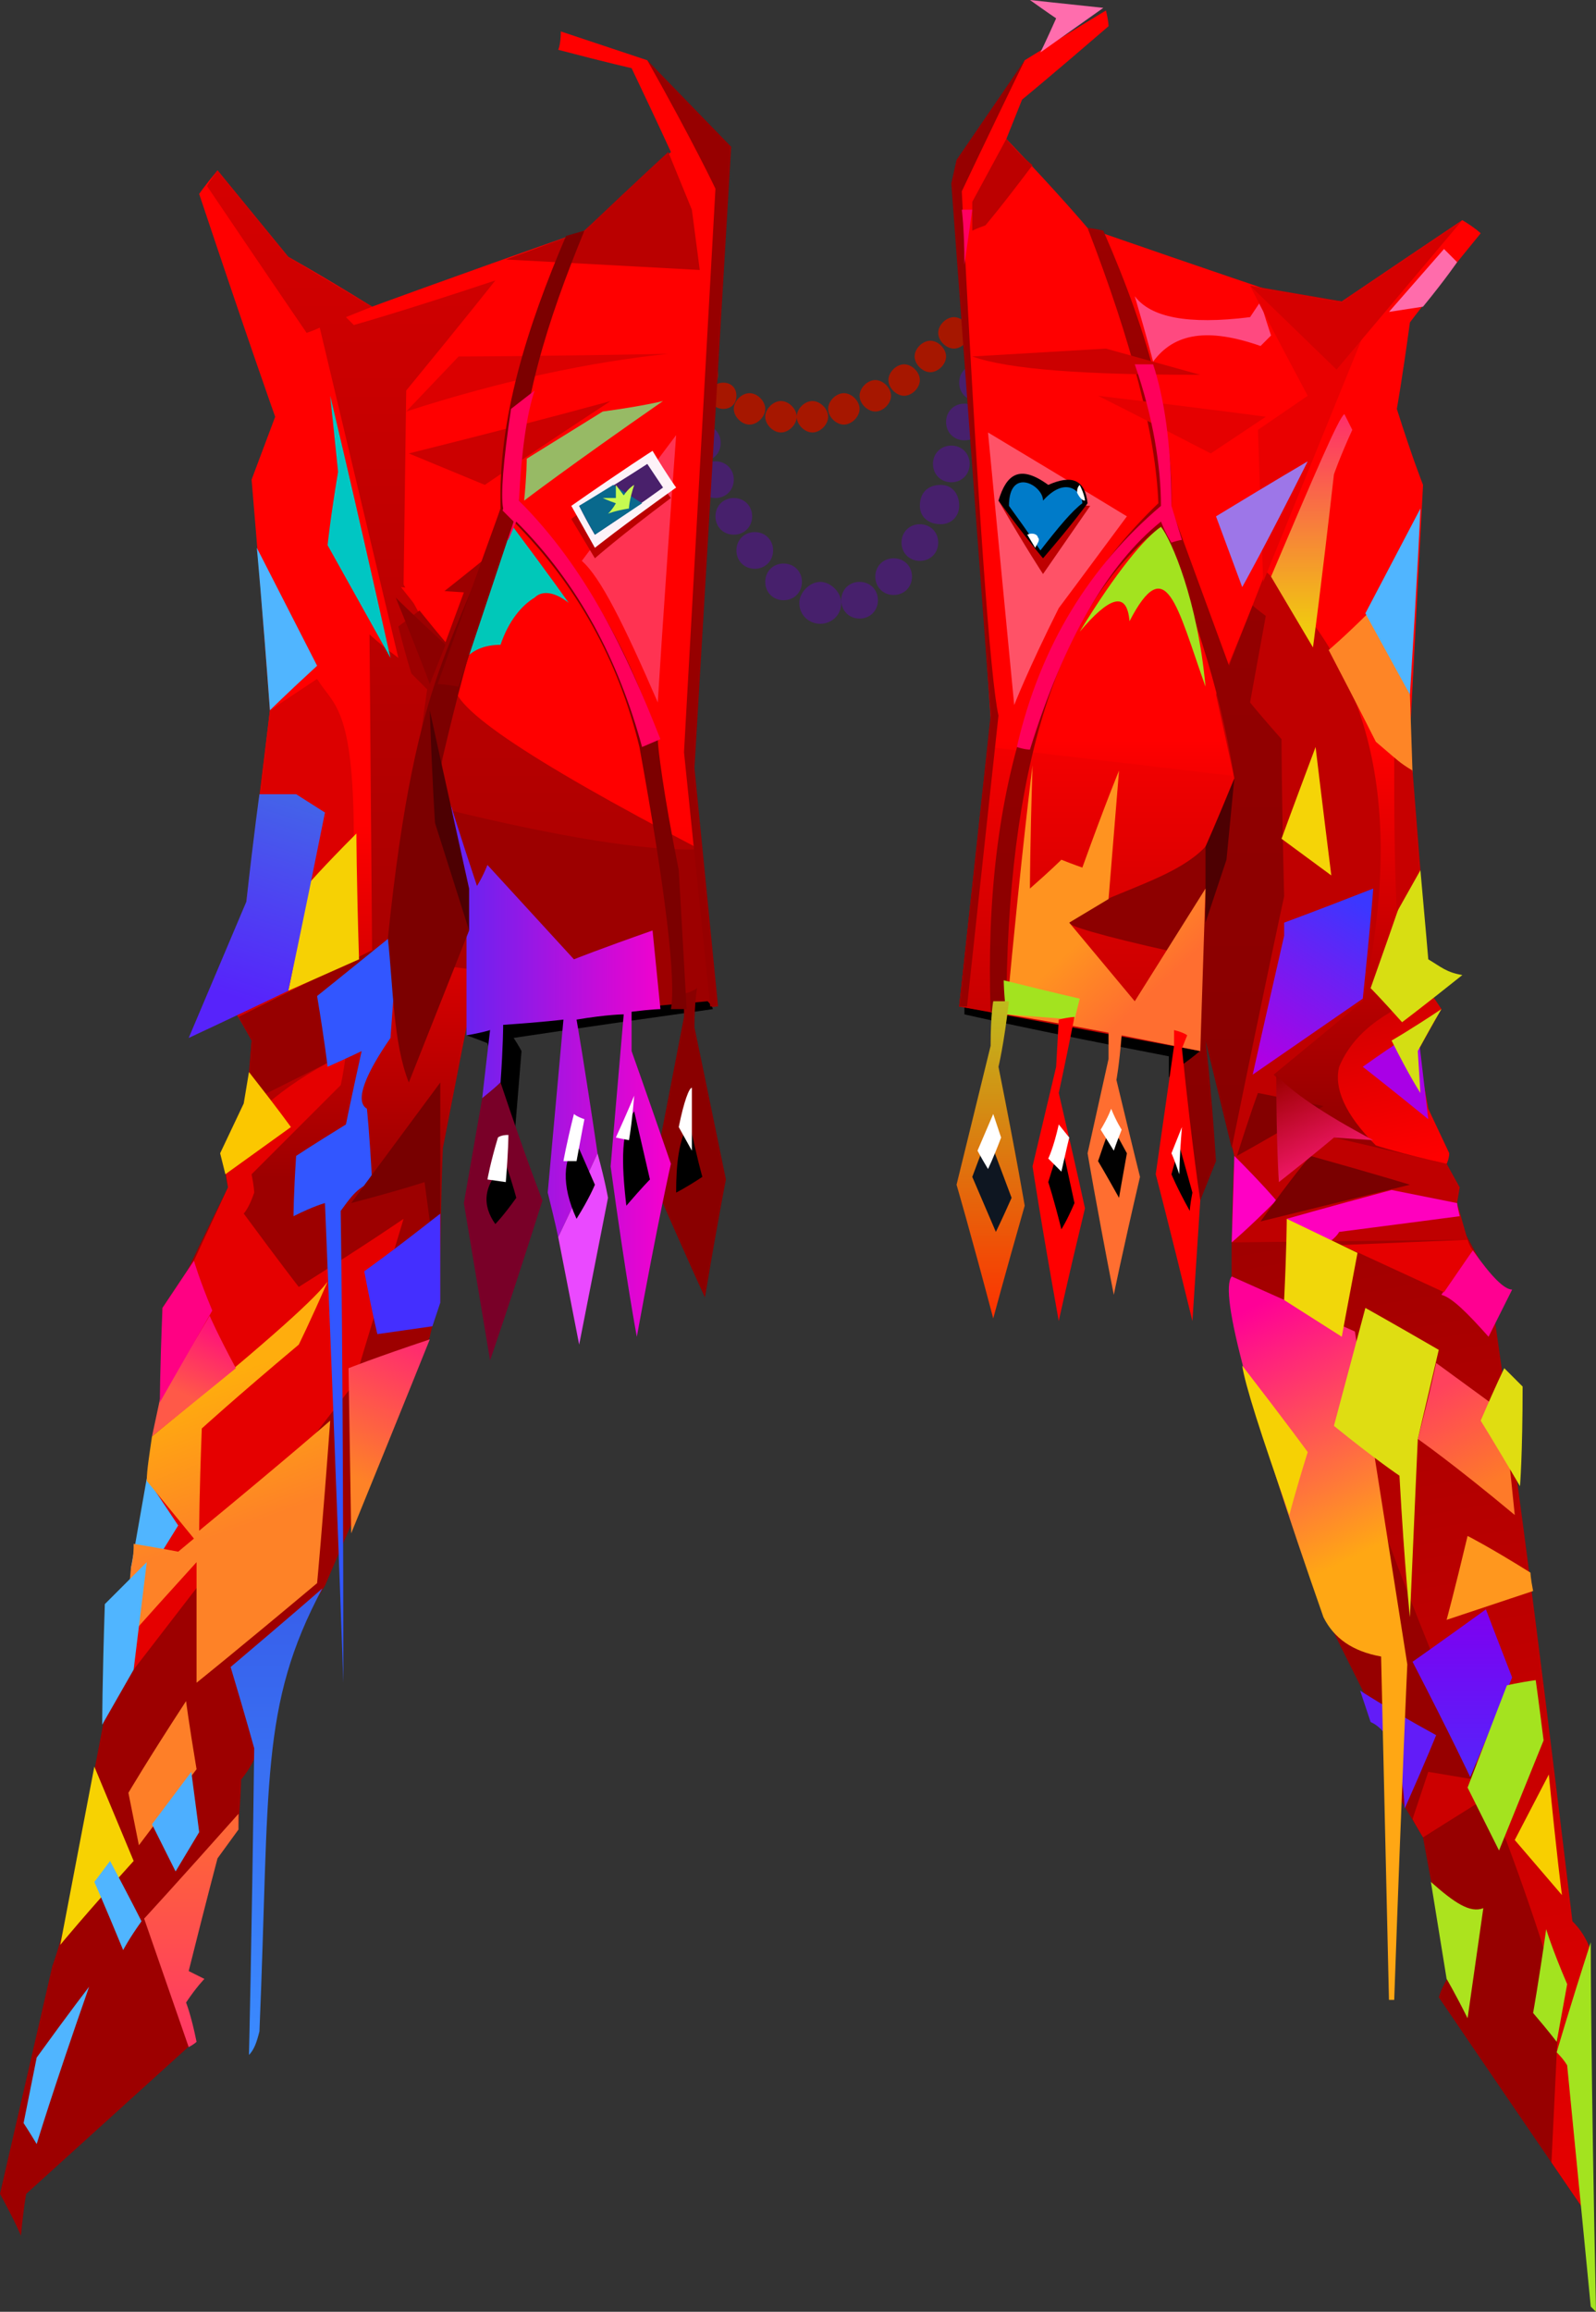 <?xml version="1.0" encoding="UTF-8" standalone="no"?>
<svg
   width="609"
   height="882"
   viewBox="0 0 609 882"
   version="1.1"
   id="svg257"
   sodipodi:docname="cb-layer-0567.svg"
   xmlns:inkscape="http://www.inkscape.org/namespaces/inkscape"
   xmlns:sodipodi="http://sodipodi.sourceforge.net/DTD/sodipodi-0.dtd"
   xmlns="http://www.w3.org/2000/svg"
   xmlns:svg="http://www.w3.org/2000/svg">
  <rect x="0" y="0" width="609" height="882" fill="#333333" stroke="none"/>
  <sodipodi:namedview
     id="namedview259"
     pagecolor="#ffffff"
     bordercolor="#666666"
     borderopacity="1.0"
     inkscape:pageshadow="2"
     inkscape:pageopacity="0.0"
     inkscape:pagecheckerboard="0" />
  <defs
     id="defs117">
    <linearGradient
       x1="231.434"
       y1="151.73"
       x2="231.434"
       y2="228.514"
       id="id-56676"
       gradientTransform="scale(0.536,1.866)"
       gradientUnits="userSpaceOnUse">
      <stop
         stop-color="#FF0000"
         offset="0%"
         id="stop2" />
      <stop
         stop-color="#970000"
         offset="100%"
         id="stop4" />
    </linearGradient>
    <linearGradient
       x1="298.938"
       y1="268.643"
       x2="312.86"
       y2="500.68"
       id="id-56677"
       gradientTransform="scale(0.59,1.694)"
       gradientUnits="userSpaceOnUse">
      <stop
         stop-color="#9F0000"
         offset="0%"
         id="stop7" />
      <stop
         stop-color="#E60000"
         offset="100%"
         id="stop9" />
    </linearGradient>
    <linearGradient
       x1="279.625"
       y1="242.414"
       x2="286.48"
       y2="298.627"
       id="id-56678"
       gradientTransform="scale(0.497,2.013)"
       gradientUnits="userSpaceOnUse">
      <stop
         stop-color="#FF0097"
         offset="0%"
         id="stop12" />
      <stop
         stop-color="#FFA714"
         offset="100%"
         id="stop14" />
    </linearGradient>
    <linearGradient
       x1="61.298"
       y1="282.277"
       x2="61.298"
       y2="396.768"
       id="id-56679"
       gradientTransform="scale(0.987,1.013)"
       gradientUnits="userSpaceOnUse">
      <stop
         stop-color="#F30000"
         offset="0%"
         id="stop17" />
      <stop
         stop-color="#C20000"
         offset="100%"
         id="stop19" />
    </linearGradient>
    <linearGradient
       x1="209.956"
       y1="307.239"
       x2="217.314"
       y2="359.793"
       id="id-56680"
       gradientTransform="scale(0.809,1.237)"
       gradientUnits="userSpaceOnUse">
      <stop
         stop-color="#D00000"
         offset="0%"
         id="stop22" />
      <stop
         stop-color="#FF0000"
         offset="100%"
         id="stop24" />
    </linearGradient>
    <linearGradient
       x1="130.623"
       y1="48.412"
       x2="130.623"
       y2="252.51"
       id="id-56681"
       gradientTransform="scale(0.55,1.818)"
       gradientUnits="userSpaceOnUse">
      <stop
         stop-color="#9C0000"
         offset="0%"
         id="stop27" />
      <stop
         stop-color="#870000"
         offset="100%"
         id="stop29" />
    </linearGradient>
    <linearGradient
       x1="234.673"
       y1="93.839"
       x2="234.673"
       y2="146.365"
       id="id-56682"
       gradientTransform="scale(0.59,1.694)"
       gradientUnits="userSpaceOnUse">
      <stop
         stop-color="#FF2D6B"
         offset="0%"
         id="stop32" />
      <stop
         stop-color="#EFD807"
         offset="100%"
         id="stop34" />
    </linearGradient>
    <linearGradient
       x1="92.862"
       y1="216.892"
       x2="101.535"
       y2="241.673"
       id="id-56683"
       gradientTransform="scale(0.613,1.63)"
       gradientUnits="userSpaceOnUse">
      <stop
         stop-color="#FF9320"
         offset="0%"
         id="stop37" />
      <stop
         stop-color="#FF6E30"
         offset="100%"
         id="stop39" />
    </linearGradient>
    <linearGradient
       x1="101.149"
       y1="161.523"
       x2="101.149"
       y2="209.69"
       id="id-56684"
       gradientTransform="scale(0.415,2.408)"
       gradientUnits="userSpaceOnUse">
      <stop
         stop-color="#FF0000"
         offset="0%"
         id="stop42" />
      <stop
         stop-color="#FF0000"
         offset="100%"
         id="stop44" />
    </linearGradient>
    <linearGradient
       x1="34.516"
       y1="177.539"
       x2="34.516"
       y2="233.628"
       id="id-56685"
       gradientTransform="scale(0.464,2.157)"
       gradientUnits="userSpaceOnUse">
      <stop
         stop-color="#BFBB1D"
         offset="0%"
         id="stop47" />
      <stop
         stop-color="#FD3100"
         offset="100%"
         id="stop49" />
    </linearGradient>
    <linearGradient
       x1="184.69"
       y1="273.671"
       x2="160.688"
       y2="330.82"
       id="id-56686"
       gradientTransform="scale(0.805,1.242)"
       gradientUnits="userSpaceOnUse">
      <stop
         stop-color="#3B37FF"
         offset="0%"
         id="stop52" />
      <stop
         stop-color="#AE00E4"
         offset="100%"
         id="stop54" />
    </linearGradient>
    <linearGradient
       x1="254.363"
       y1="473.889"
       x2="254.363"
       y2="523.205"
       id="id-56687"
       gradientTransform="scale(0.771,1.298)"
       gradientUnits="userSpaceOnUse">
      <stop
         stop-color="#7E00F0"
         offset="0%"
         id="stop57" />
      <stop
         stop-color="#5524FB"
         offset="100%"
         id="stop59" />
    </linearGradient>
    <linearGradient
       x1="134.699"
       y1="390.437"
       x2="151.058"
       y2="429.385"
       id="id-56688"
       gradientTransform="scale(0.95,1.053)"
       gradientUnits="userSpaceOnUse">
      <stop
         stop-color="#9D0000"
         offset="0%"
         id="stop62" />
      <stop
         stop-color="#FF1B79"
         offset="100%"
         id="stop64" />
    </linearGradient>
    <linearGradient
       x1="242.179"
       y1="420.758"
       x2="253.761"
       y2="454.575"
       id="id-56689"
       gradientTransform="scale(0.799,1.252)"
       gradientUnits="userSpaceOnUse">
      <stop
         stop-color="#FF425D"
         offset="0%"
         id="stop67" />
      <stop
         stop-color="#FE7A29"
         offset="100%"
         id="stop69" />
    </linearGradient>
    <linearGradient
       x1="240.892"
       y1="173.442"
       x2="240.892"
       y2="250.528"
       id="id-56690"
       gradientTransform="scale(0.573,1.746)"
       gradientUnits="userSpaceOnUse">
      <stop
         stop-color="#FF0000"
         offset="0%"
         id="stop72" />
      <stop
         stop-color="#9D0000"
         offset="100%"
         id="stop74" />
    </linearGradient>
    <linearGradient
       x1="224.92"
       y1="41.355"
       x2="224.92"
       y2="288.703"
       id="id-56691"
       gradientTransform="scale(0.78,1.282)"
       gradientUnits="userSpaceOnUse">
      <stop
         stop-color="#D50000"
         offset="0%"
         id="stop77" />
      <stop
         stop-color="#A70000"
         offset="100%"
         id="stop79" />
    </linearGradient>
    <linearGradient
       x1="397.968"
       y1="255.056"
       x2="267.385"
       y2="255.056"
       id="id-56692"
       gradientTransform="scale(0.643,1.555)"
       gradientUnits="userSpaceOnUse">
      <stop
         stop-color="#F800CC"
         offset="0%"
         id="stop82" />
      <stop
         stop-color="#6025F3"
         offset="100%"
         id="stop84" />
    </linearGradient>
    <linearGradient
       x1="237.919"
       y1="263.397"
       x2="237.919"
       y2="342.327"
       id="id-56693"
       gradientTransform="scale(0.443,2.255)"
       gradientUnits="userSpaceOnUse">
      <stop
         stop-color="#385EEA"
         offset="0%"
         id="stop87" />
      <stop
         stop-color="#3A8BFF"
         offset="100%"
         id="stop89" />
    </linearGradient>
    <linearGradient
       x1="121.848"
       y1="365.707"
       x2="129.495"
       y2="407.219"
       id="id-56694"
       gradientTransform="scale(0.714,1.401)"
       gradientUnits="userSpaceOnUse">
      <stop
         stop-color="#FFAD0D"
         offset="0%"
         id="stop92" />
      <stop
         stop-color="#FE8227"
         offset="100%"
         id="stop94" />
    </linearGradient>
    <linearGradient
       x1="114.78"
       y1="432.479"
       x2="114.78"
       y2="489.083"
       id="id-56695"
       gradientTransform="scale(0.636,1.572)"
       gradientUnits="userSpaceOnUse">
      <stop
         stop-color="#FE6A33"
         offset="0%"
         id="stop97" />
      <stop
         stop-color="#FF3766"
         offset="100%"
         id="stop99" />
    </linearGradient>
    <linearGradient
       x1="93.327"
       y1="408.688"
       x2="85.27"
       y2="434.01"
       id="id-56696"
       gradientTransform="scale(0.834,1.199)"
       gradientUnits="userSpaceOnUse">
      <stop
         stop-color="#FF0C7E"
         offset="0%"
         id="stop102" />
      <stop
         stop-color="#FF5948"
         offset="100%"
         id="stop104" />
    </linearGradient>
    <linearGradient
       x1="233.268"
       y1="322.972"
       x2="225.604"
       y2="360.331"
       id="id-56697"
       gradientTransform="scale(0.647,1.545)"
       gradientUnits="userSpaceOnUse">
      <stop
         stop-color="#FF2D6D"
         offset="0%"
         id="stop107" />
      <stop
         stop-color="#FE8227"
         offset="100%"
         id="stop109" />
    </linearGradient>
    <linearGradient
       x1="136.622"
       y1="217.597"
       x2="126.191"
       y2="276.707"
       id="id-56698"
       gradientTransform="scale(0.748,1.337)"
       gradientUnits="userSpaceOnUse">
      <stop
         stop-color="#4462E9"
         offset="0%"
         id="stop112" />
      <stop
         stop-color="#5723FB"
         offset="100%"
         id="stop114" />
    </linearGradient>
  </defs>
  <g
     transform="translate(0,-2)"
     id="id-56699">
    <path
       d="m 313,224 c 4,0 8,4 8,8 0,5 -4,8 -8,8 -4,0 -8,-3 -8,-8 0,-4 4,-8 8,-8 z m 15,0 c 4,0 7,3 7,7 0,4 -3,7 -7,7 -4,0 -7,-3 -7,-7 0,-4 3,-7 7,-7 z m -29,-7 c 4,0 7,3 7,7 0,4 -3,7 -7,7 -4,0 -7,-3 -7,-7 0,-4 3,-7 7,-7 z m 42,-2 c 4,0 7,3 7,7 0,4 -3,7 -7,7 -4,0 -7,-3 -7,-7 0,-4 3,-7 7,-7 z m -53,-10 c 4,0 7,3 7,7 0,4 -3,7 -7,7 -4,0 -7,-3 -7,-7 0,-4 3,-7 7,-7 z m 63,-3 c 4,0 7,3 7,7 0,4 -3,7 -7,7 -4,0 -7,-3 -7,-7 0,-4 3,-7 7,-7 z m -71,-10 c 4,0 7,3 7,7 0,4 -3,7 -7,7 -4,0 -7,-3 -7,-7 0,-4 3,-7 7,-7 z m 79,-5 c 4,0 7,3 7,8 0,4 -3,7 -7,7 -5,0 -8,-3 -8,-7 0,-5 3,-8 8,-8 z m -86,-9 c 4,0 7,3 7,7 0,4 -3,7 -7,7 -4,0 -7,-3 -7,-7 0,-4 3,-7 7,-7 z m 90,-6 c 4,0 7,3 7,7 0,4 -3,7 -7,7 -4,0 -7,-3 -7,-7 0,-4 3,-7 7,-7 z m -95,-8 c 4,0 7,3 7,7 0,4 -3,7 -7,7 -4,0 -7,-3 -7,-7 0,-4 3,-7 7,-7 z m 100,-8 c 4,0 7,3 7,7 0,4 -3,7 -7,7 -4,0 -7,-3 -7,-7 0,-4 3,-7 7,-7 z m 5,-1 c 4,0 7,-3 7,-7 0,-4 -3,-7 -7,-7 -4,0 -7,3 -7,7 0,4 3,7 7,7 z"
       fill="#47206c"
       id="id-56700" />
    <path
       d="m 310,155 c 3,0 6,3 6,6 0,3 -3,6 -6,6 -3,0 -6,-3 -6,-6 0,-3 3,-6 6,-6 z m -12,0 c 3,0 6,3 6,6 v 0 0 c 0,3 -3,6 -6,6 -3,0 -6,-3 -6,-6 0,-3 3,-6 6,-6 z m 24,-3 c 3,0 6,3 6,6 0,3 -3,6 -6,6 -3,0 -6,-3 -6,-6 0,-3 3,-6 6,-6 z m -36,0 c 3,0 6,3 6,6 0,3 -3,6 -6,6 -3,0 -6,-3 -6,-6 0,-3 3,-6 6,-6 z m 48,-5 c 3,0 6,3 6,6 0,3 -3,6 -6,6 -3,0 -6,-3 -6,-6 0,-3 3,-6 6,-6 z m -58,1 c 3,0 5,2 5,5 0,3 -2,5 -5,5 -3,0 -5,-2 -5,-5 0,-3 2,-5 5,-5 z m 69,-7 c 3,0 6,3 6,6 0,3 -3,6 -6,6 -3,0 -6,-3 -6,-6 0,-3 3,-6 6,-6 z m -76,-1 c 3,0 5,2 5,5 0,3 -2,5 -5,5 -3,0 -5,-2 -5,-5 0,-3 2,-5 5,-5 z m 86,-8 c 3,0 6,3 6,6 0,3 -3,6 -6,6 -3,0 -6,-3 -6,-6 0,-3 3,-6 6,-6 z m 9,-9 c 3,0 6,3 6,6 0,3 -3,6 -6,6 -3,0 -6,-3 -6,-6 0,-3 3,-6 6,-6 z"
       fill="#a61700"
       id="path120" />
    <g
       transform="translate(362,1)"
       id="id-56702">
      <path
         d="m 97,401 c -9,8 -13,11 -13,11 0,-5 0,-8 0,-8 C 32,394 6,388 6,388 v -4 c 61,12 91,17 91,17 z"
         fill="#000000"
         id="id-56703" />
      <path
         d="m 245,848 c -39,-57 -58,-85 -58,-85 2,-6 4,-8 4,-8 -7,-36 -10,-53 -10,-53 -6,-10 -9,-15 -9,-15 -3,-16 -5,-23 -5,-23 -12,-24 -18,-36 -18,-36 -3,-6 -5,-10 -6,-13 -27,-77 -40,-121 -35,-127 0,-31 1,-46 1,-46 -8,-33 -11,-50 -11,-50 -1,7 -2,10 -2,10 C 35,390 4,385 4,385 12,312 16,275 16,275 7,141 3,74 3,74 L 29,24 C 50,11 60,5 60,5 c 1,4 1,6 1,6 -22,19 -33,28 -33,28 -4,10 -6,15 -6,15 21,22 31,34 31,34 49,17 73,25 73,25 16,2 24,3 24,3 31,-21 46,-31 46,-31 5,3 7,5 7,5 -18,22 -27,34 -27,34 -3,22 -5,33 -5,33 6,19 10,29 10,29 -4,77 -6,115 -6,115 4,50 6,75 6,75 5,7 7,10 7,10 -9,15 -14,22 -14,22 12,22 17,33 17,33 -2,9 -3,14 -3,14 12,22 18,33 18,33 19,166 29,249 29,249 l 9,8 c 1,69 1,103 1,103 z"
         fill="url(#id-56676)"
         id="id-56704"
         style="fill:url(#id-56676)" />
      <path
         d="m 108,475 c 0,9 0,13 0,13 l 59,99 c 22,60 47,111 66,177 l -3,62 15,22 V 745 c -2,-5 -4,-8 -7,-11 -9,-75 -19,-157 -32,-246 l -18,-33 c -36,1 -62,8 -80,20 z"
         fill="url(#id-56677)"
         id="id-56705"
         style="fill:url(#id-56677)" />
      <path
         d="m 174,691 c 8,-18 12,-28 12,-28 -20,-11 -29,-17 -29,-17 l 4,12 c 7,3 12,14 13,33 z"
         fill="#621cf8"
         id="id-56706" />
      <path
         d="m 170,764 c 3,-85 5,-128 5,-128 L 155,509 108,488 c -5,6 7,50 35,130 4,8 11,13 22,15 l 3,131 c 1,0 2,0 2,0 z"
         fill="url(#id-56678)"
         id="id-56707"
         style="fill:url(#id-56678)" />
      <path
         d="m 121,219 c 41,37 53,91 37,164 l -34,28 c 16,16 23,24 23,24 l 43,10 5,9 -1,6 4,14 -90,1 1,-33 -11,-48 v -70 c 7,-18 11,-26 11,-26 l -7,-32 c 13,-31 19,-47 19,-47 z"
         fill="#bf0000"
         id="id-56708" />
      <polygon
         points="4,385 96,402 117,298 15,286 "
         fill="url(#id-56679)"
         id="id-56709"
         style="fill:url(#id-56679)" />
      <path
         d="m 190,445 c -18,-4 -27,-7 -27,-7 -12,-12 -16,-22 -14,-30 5,-12 16,-21 35,-28 l 4,6 -9,16 4,22 8,17 c 0,2 -1,4 -1,4 z"
         fill="url(#id-56680)"
         id="id-56710"
         style="fill:url(#id-56680)" />
      <path
         d="M 68,198 C 51,221 42,233 42,233 30,257 25,270 25,270 L 15,166 c 35,21 53,32 53,32 z"
         fill="#ff5267"
         id="id-56711" />
      <g
         transform="translate(19,182)"
         id="id-56712">
        <path
           d="M 17,38 35,12 0,10 c 11,19 17,28 17,28 z"
           fill="#bf0001"
           id="id-56713" />
        <path
           d="M 17,32 C 29,18 34,11 34,11 33,2 28,0 19,4 8,-4 3,0 0,10 11,25 17,32 17,32 Z"
           fill="#000000"
           id="id-56714" />
        <path
           d="M 17,10 C 17,4 4,-3 4,12 12,23 16,29 16,29 23,20 28,14 32,11 32,7 26,0 17,10 Z"
           fill="#007bc9"
           id="id-56715" />
        <path
           d="m 11,23 c 2,-1 4,0 4,1 1,1 0,2 -1,4 z"
           fill="#ffffff"
           id="id-56716" />
        <path
           d="m 33,10 c -1,0 -2,-1 -3,-3 0,-1 0,-2 1,-3 2,4 2,6 2,6 z"
           fill="#ffffff"
           id="id-56717" />
      </g>
      <path
         d="m 59,89 c -4,-1 -6,-1 -6,-1 17,44 26,79 27,105 -46,44 -67,108 -64,194 4,1 6,1 6,1 0,-94 20,-156 59,-186 11,30 22,58 28,96 -5,12 -8,21 -11,26 -13,14 -44,19 -52,29 -1,1 12,5 39,11 9,-16 14,-24 13,-23 -2,40 -2,61 -2,61 -5,4 -8,6 -8,6 5,34 8,51 8,51 4,-10 6,-15 6,-15 -2,-31 -4,-46 -4,-46 l 10,41 c 13,-64 20,-96 20,-96 -1,-40 -1,-60 -1,-60 -8,-9 -12,-14 -12,-14 4,-22 6,-33 6,-33 -4,-3 -5,-4 -5,-4 -6,15 -9,23 -9,23 L 85,195 C 86,165 77,130 59,89 Z"
         fill="url(#id-56681)"
         id="id-56718"
         style="fill:url(#id-56681)" />
      <path
         d="m 109,298 c -7,17 -11,26 -11,26 0,19 0,29 0,29 l 8,-24 z"
         fill="#4d0002"
         id="id-56719" />
      <path
         d="m 50,242 c 14,-23 25,-36 31,-40 4,5 14,28 17,61 -11,-31 -15,-52 -29,-25 -1,-12 -8,-9 -19,4 z"
         fill="#a3e31f"
         id="id-56720" />
      <path
         d="m 71,114 c 5,17 7,25 7,25 8,-11 21,-13 41,-6 3,-3 4,-4 4,-4 -3,-9 -4,-13 -4,-13 l -4,6 c -24,3 -38,0 -44,-8 z"
         fill="#ff4980"
         id="id-56721" />
      <path
         d="m 9,137 c 34,-2 51,-3 51,-3 l 36,10 c -44,0 -73,-2 -87,-7 z"
         fill="#cc0000"
         id="id-56722" />
      <path
         d="m 57,152 c 42,5 64,8 64,8 l -21,14 C 71,159 57,152 57,152 Z"
         fill="#e50000"
         id="id-56723" />
      <path
         d="m 115,110 c 29,12 44,17 44,17 -26,64 -39,96 -39,96 l -2,-58 19,-13 c -15,-28 -22,-42 -22,-42 z"
         fill="#e90000"
         id="id-56724" />
      <polygon
         points="150,116 115,110 148,142 196,85 "
         fill="#d50000"
         id="id-56725" />
      <path
         d="m 194,101 c -3,-3 -5,-5 -5,-5 -14,16 -21,24 -21,24 l 13,-2 c 9,-11 13,-17 13,-17 z"
         fill="#ff6cab"
         id="id-56726" />
      <path
         d="m 151,159 c 2,4 3,6 3,6 -5,11 -7,17 -7,17 -5,44 -8,66 -8,66 l -16,-27 c 17,-40 26,-61 28,-62 z"
         fill="url(#id-56682)"
         id="id-56727"
         style="fill:url(#id-56682)" />
      <path
         d="m 137,177 c -16,32 -25,48 -25,48 l -10,-27 c 23,-14 35,-21 35,-21 z"
         fill="#9d76e8"
         id="id-56728" />
      <path
         d="m 61,395 c -26,-5 -39,-7 -39,-7 6,-64 10,-95 10,-95 -1,31 -1,47 -1,47 8,-7 12,-11 12,-11 5,2 8,3 8,3 9,-25 14,-37 14,-37 l -4,49 c -10,6 -15,9 -15,9 l 25,30 27,-43 -2,62 c -15,-3 -25,-5 -30,-6 -1,12 -2,17 -2,17 6,25 9,37 9,37 -7,30 -10,45 -10,45 -7,-36 -10,-54 -10,-54 l 8,-36 z"
         fill="url(#id-56683)"
         id="id-56729"
         style="fill:url(#id-56683)" />
      <path
         d="m 21,375 c 20,5 29,7 29,7 l -2,8 -26,-2 c -1,-8 -1,-13 -1,-13 z"
         fill="#a3e31f"
         id="id-56730" />
      <path
         d="m 48,389 c -4,20 -6,29 -6,29 7,30 10,44 10,44 -7,29 -10,43 -10,43 -7,-39 -10,-59 -10,-59 l 9,-38 1,-18 c 4,-1 6,-1 6,-1 z"
         fill="url(#id-56684)"
         id="id-56731"
         style="fill:url(#id-56684)" />
      <path
         d="m 86,394 c 4,1 5,2 5,2 l -2,5 c 4,39 7,58 7,58 -2,31 -3,46 -3,46 -9,-37 -14,-56 -14,-56 l 7,-49 c 0,-4 0,-6 0,-6 z"
         fill="#ff0000"
         id="id-56732" />
      <path
         d="m 17,383 c 4,0 6,0 6,0 -2,17 -4,25 -4,25 7,35 10,53 10,53 -8,28 -12,43 -12,43 C 8,470 3,453 3,453 l 13,-53 c 0,-12 1,-17 1,-17 z"
         fill="url(#id-56685)"
         id="id-56733"
         style="fill:url(#id-56685)" />
      <path
         d="m 24,458 c -4,9 -6,13 -6,13 -6,-14 -9,-21 -9,-21 l 6,-16 c 6,16 9,24 9,24 z"
         fill="#0e1621"
         id="id-56734" />
      <path
         d="m 20,435 c -3,8 -5,12 -5,12 -3,-5 -4,-7 -4,-7 l 6,-14 c 2,6 3,9 3,9 z"
         fill="#ffffff"
         id="id-56735" />
      <path
         d="m 43,470 c -3,-12 -5,-18 -5,-18 3,-10 5,-15 5,-15 l 5,23 c -3,7 -5,10 -5,10 z"
         fill="#000000"
         id="id-56736" />
      <path
         d="m 38,443 c 3,3 5,5 5,5 2,-9 3,-13 3,-13 l -4,-5 c -2,9 -4,13 -4,13 z"
         fill="#ffffff"
         id="id-56737" />
      <path
         d="m 65,458 c -5,-9 -8,-14 -8,-14 3,-9 5,-14 5,-14 l 6,11 c -2,11 -3,17 -3,17 z"
         fill="#010101"
         id="id-56738" />
      <path
         d="m 62,424 c 2,5 4,8 4,8 -2,5 -3,8 -3,8 l -5,-8 c 3,-5 4,-8 4,-8 z"
         fill="#ffffff"
         id="id-56739" />
      <path
         d="m 92,463 c -5,-9 -7,-14 -7,-14 2,-7 3,-11 3,-11 l 5,18 c -1,5 -1,7 -1,7 z"
         fill="#000000"
         id="id-56740" />
      <path
         d="m 88,449 c -2,-6 -3,-8 -3,-8 l 4,-10 c -1,12 -1,18 -1,18 z"
         fill="#ffffff"
         id="id-56741" />
      <path
         d="m 162,340 c -23,9 -34,13 -34,13 0,3 0,5 0,5 -8,35 -12,53 -12,53 l 42,-29 c 3,-28 4,-42 4,-42 z"
         fill="url(#id-56686)"
         id="id-56742"
         style="fill:url(#id-56686)" />
      <path
         d="m 173,391 c -8,-9 -12,-13 -12,-13 11,-31 16,-46 16,-46 2,1 3,1 3,1 2,22 3,34 3,34 5,3 7,5 13,6 -15,12 -23,18 -23,18 z"
         fill="#d8de12"
         id="id-56743" />
      <path
         d="m 158,408 c 14,-10 21,-14 21,-14 l 4,34 c -16,-13 -25,-20 -25,-20 z"
         fill="#a900e6"
         id="id-56744" />
      <path
         d="m 188,386 c -12,8 -19,12 -19,12 7,14 11,20 11,20 l -1,-16 c 6,-11 9,-16 9,-16 z"
         fill="#d4de13"
         id="id-56745" />
      <path
         d="m 125,459 c -11,11 -17,16 -17,16 l 1,-33 c 11,11 16,17 16,17 z"
         fill="#ff00c4"
         id="id-56746" />
      <path
         d="m 129,466 c 11,6 16,9 16,9 3,-2 4,-4 4,-4 31,-4 46,-6 46,-6 -1,-4 -1,-5 -1,-5 l -25,-5 c -26,7 -40,11 -40,11 z"
         fill="#ff00be"
         id="id-56747" />
      <path
         d="m 188,495 c 8,-12 12,-17 12,-17 7,10 12,15 15,15 l -9,18 c -8,-9 -14,-15 -18,-16 z"
         fill="#ff0091"
         id="id-56748" />
      <path
         d="m 150,476 48,-2 c 1,3 2,4 2,4 l -11,16 c -26,-12 -39,-18 -39,-18 z"
         fill="#e50000"
         id="id-56749" />
      <path
         d="m 150,511 -22,-14 c 1,-21 1,-31 1,-31 l 27,13 c -4,21 -6,32 -6,32 z"
         fill="#f1d70a"
         id="id-56750" />
      <path
         d="m 137,555 c -5,16 -7,24 -7,24 -11,-31 -17,-50 -18,-57 17,22 25,33 25,33 z"
         fill="#f6d104"
         id="id-56751" />
      <path
         d="m 222,601 c -16,-10 -24,-14 -24,-14 -5,21 -8,32 -8,32 l 33,-11 c -1,-5 -1,-7 -1,-7 z"
         fill="#ff971e"
         id="id-56752" />
      <path
         d="m 205,615 c -18,13 -28,20 -28,20 15,29 22,44 22,44 l 16,-38 c -7,-18 -10,-26 -10,-26 z"
         fill="url(#id-56687)"
         id="id-56753"
         style="fill:url(#id-56687)" />
      <path
         d="m 181,702 c -3,-5 -4,-7 -4,-7 4,-12 6,-18 6,-18 l 30,5 c -21,13 -32,20 -32,20 z"
         fill="#cc0000"
         id="id-56754" />
      <path
         d="m 224,642 c -7,1 -11,2 -11,2 -10,26 -15,39 -15,39 8,16 12,24 12,24 l 17,-42 c -2,-16 -3,-23 -3,-23 z"
         fill="#a4e31f"
         id="id-56755" />
      <path
         d="m 204,729 -6,42 c -5,-10 -8,-15 -8,-15 l -6,-37 c 9,8 15,12 20,10 z"
         fill="#ace31e"
         id="id-56756" />
      <path
         d="m 228,737 c -3,21 -5,32 -5,32 6,7 9,11 9,11 l 4,-22 c -6,-14 -8,-21 -8,-21 z"
         fill="#a3e31f"
         id="id-56757" />
      <path
         d="m 138,442 c 25,7 38,11 38,11 l -57,14 c 12,-17 19,-25 19,-25 z"
         fill="#7a0000"
         id="id-56758" />
      <path
         d="m 110,442 c 5,-16 8,-24 8,-24 l 25,5 c -22,13 -33,19 -33,19 z"
         fill="#840000"
         id="id-56759" />
      <path
         d="m 161,234 c -10,10 -16,15 -16,15 12,23 18,35 18,35 l 14,12 -1,-30 c -10,-21 -15,-32 -15,-32 z"
         fill="#fe8526"
         id="id-56760" />
      <path
         d="m 180,195 -21,40 17,31 c 3,-48 4,-71 4,-71 z"
         fill="#50b5ff"
         id="id-56761" />
      <path
         d="m 140,286 c -9,24 -13,35 -13,35 l 19,14 c -4,-32 -6,-49 -6,-49 z"
         fill="#f5d407"
         id="id-56762" />
      <path
         d="m 125,411 c 0,27 1,41 1,41 14,-11 21,-17 21,-17 l 15,1 c -19,-10 -32,-19 -37,-25 z"
         fill="url(#id-56688)"
         id="id-56763"
         style="fill:url(#id-56688)" />
      <path
         d="m 216,579 c -24,-20 -37,-29 -37,-29 5,-19 7,-29 7,-29 l 26,19 z"
         fill="url(#id-56689)"
         id="id-56764"
         style="fill:url(#id-56689)" />
      <path
         d="m 218,568 c -10,-17 -15,-25 -15,-25 6,-14 9,-20 9,-20 l 7,7 c 0,26 -1,38 -1,38 z"
         fill="#e0dd11"
         id="id-56765" />
      <path
         d="m 234,724 c -12,-14 -18,-21 -18,-21 l 13,-25 c 3,31 5,46 5,46 z"
         fill="#f8cf00"
         id="id-56766" />
      <path
         d="m 245,742 c -9,28 -13,42 -13,42 3,3 4,5 4,5 6,61 9,92 9,92 l 2,2 c -2,-94 -2,-141 -2,-141 z"
         fill="#a3e31f"
         id="id-56767" />
      <path
         d="M 29,24 C 13,57 5,74 5,74 11,194 16,261 19,274 L 7,385 H 4 L 16,274 1,71 3,62 Z"
         fill="#970000"
         id="id-56768" />
      <path
         d="M 32,64 C 20,80 14,87 14,87 11,88 9,89 9,89 V 78 L 22,54 c 6,7 10,10 10,10 z"
         fill="#bc0000"
         id="id-56769" />
      <path
         d="m 5,81 c 3,0 4,0 4,0 L 6,102 C 6,88 5,81 5,81 Z"
         fill="#ff0060"
         id="id-56770" />
      <path
         d="m 31,1 c 7,5 10,7 10,7 -4,9 -6,13 -6,13 L 59,4 C 40,2 31,1 31,1 Z"
         fill="#ff6dad"
         id="id-56771" />
      <path
         d="m 177,295 c -5,-3 -7,-5 -7,-5 0,19 0,39 1,59 l 9,-16 z"
         fill="#c70000"
         id="id-56772" />
      <path
         d="m 159,500 c -8,30 -12,45 -12,45 16,13 25,19 25,19 2,36 4,54 4,54 2,-46 3,-68 3,-68 l 8,-34 c -19,-11 -28,-16 -28,-16 z"
         fill="#dfdd12"
         id="id-56773" />
      <path
         d="m 78,140 c -5,0 -7,0 -7,0 7,20 10,39 10,54 -27,23 -46,53 -55,92 3,1 5,1 5,1 13,-42 30,-71 50,-87 2,5 4,8 4,8 3,-1 4,-1 4,-1 l -4,-13 c 0,-24 -3,-42 -7,-54 z"
         fill="#ff005b"
         id="id-56774" />
    </g>
    <g
       transform="translate(0,14)"
       id="id-56775">
      <path
         d="m 8,841 c 1,-11 2,-16 2,-16 43,-39 64,-58 64,-58 -3,-10 -5,-15 -5,-15 8,-38 12,-57 12,-57 7,-7 10,-11 10,-11 1,-12 1,-17 1,-17 4,-5 5,-8 5,-8 4,-21 6,-32 6,-32 14,-23 21,-34 21,-34 6,-14 9,-21 9,-21 21,-49 31,-74 31,-74 2,-9 4,-13 4,-13 0,-39 1,-59 1,-59 6,-31 9,-46 9,-46 63,-6 95,-8 95,-8 -6,-61 -9,-91 -9,-91 8,-151 12,-226 12,-226 L 247,11 214,0 c 0,5 -1,7 -1,7 19,5 28,7 28,7 10,21 15,32 15,32 -22,20 -33,30 -33,30 -54,19 -81,29 -81,29 C 121,92 110,86 110,86 92,64 83,53 83,53 c -5,6 -7,9 -7,9 19,57 29,85 29,85 -6,16 -9,24 -9,24 5,59 7,88 7,88 -9,76 -14,114 -14,114 5,8 7,12 7,12 -1,16 -2,24 -2,24 -6,13 -9,19 -9,19 1,9 2,13 2,13 -16,32 -23,48 -23,48 0,18 0,28 0,28 -26,136 -39,204 -39,204 -3,12 -5,17 -5,17 L 0,825 c 6,11 8,16 8,16 z"
         fill="url(#id-56690)"
         id="id-56776"
         style="fill:url(#id-56690)" />
      <path
         d="m 145,349 -54,27 5,9 -2,24 54,-27 c -2,-22 -3,-33 -3,-33 z"
         fill="#970000"
         id="id-56777" />
      <path
         d="m 135,308 c 0,-51 -8,-51 -14,-61 l -18,12 -14,114 c 30,-44 46,-65 46,-65 z"
         fill="#dc0000"
         id="id-56778" />
      <path
         d="m 132,390 c -1,8 -2,12 -2,12 -23,23 -34,34 -34,34 1,5 1,7 1,7 -2,6 -4,8 -4,8 14,19 21,28 21,28 27,-17 40,-26 40,-26 L 135,516 51,625 62,519 v -32 l 12,-18 13,-28 -2,-13 c 10,-15 26,-28 47,-38 z"
         fill="#e50000"
         id="id-56779" />
      <path
         d="m 189,95 c -36,12 -54,17 -54,17 l -3,-3 10,-4 -32,-19 C 92,64 83,53 83,53 c -3,4 -4,6 -4,6 25,37 38,56 38,56 3,-1 5,-2 5,-2 20,84 30,126 30,126 -8,-6 -11,-9 -11,-9 l 1,123 c 87,11 130,17 130,17 -3,-39 -5,-58 -5,-58 -67,-35 -98,-56 -93,-64 -13,-24 -20,-37 -20,-37 l 1,-74 c 23,-28 34,-42 34,-42 z"
         fill="url(#id-56691)"
         id="id-56780"
         style="fill:url(#id-56691)" />
      <path
         d="m 184,202 c -21,17 -32,25 -32,25 3,12 5,18 5,18 4,4 6,6 6,6 l -8,57 c 31,55 72,71 118,64 -4,-40 -6,-60 -6,-60 -20,1 -55,-5 -96,-15 -6,-9 -1,-41 13,-95 z"
         fill="#9d0000"
         id="id-56781" />
      <path
         d="m 272,373 c -50,7 -76,11 -76,11 2,3 3,5 3,5 -2,24 -3,37 -3,37 -6,-27 -10,-40 -10,-40 -5,-2 -8,-3 -8,-3 l 14,-6 78,-7 c 2,2 2,3 2,3 z"
         fill="#000000"
         id="id-56782" />
      <path
         d="m 269,483 c 5,-30 8,-45 8,-45 -8,-39 -12,-58 -12,-58 0,-10 1,-15 1,-15 -3,2 -5,2 -5,2 0,6 0,9 0,9 l -12,62 c 13,30 20,45 20,45 z"
         fill="#8a0000"
         id="id-56783" />
      <path
         d="m 243,498 c 8,-44 13,-66 13,-66 -10,-29 -15,-43 -15,-43 0,-10 0,-15 0,-15 8,-1 11,-1 11,-1 -2,-20 -3,-30 -3,-30 -20,7 -30,11 -30,11 -22,-24 -33,-36 -33,-36 -2,5 -4,8 -4,8 -7,-21 -10,-31 -10,-31 4,24 6,36 6,36 0,35 0,52 0,52 6,-1 9,-2 9,-2 -2,17 -3,26 -3,26 5,-4 7,-6 7,-6 1,-14 1,-22 1,-22 15,-1 23,-2 23,-2 -4,44 -6,66 -6,66 3,12 4,17 4,17 10,-21 15,-32 15,-32 -5,-34 -8,-51 -8,-51 12,-2 18,-2 18,-2 l -5,58 c 6,44 10,65 10,65 z"
         fill="url(#id-56692)"
         id="id-56784"
         style="fill:url(#id-56692)" />
      <path
         d="m 228,428 c 3,11 4,17 4,17 l -11,56 -8,-41 c 10,-21 15,-32 15,-32 z"
         fill="#ea49ff"
         id="id-56785" />
      <path
         d="m 191,401 c 10,30 16,45 16,45 -13,41 -20,61 -20,61 l -10,-60 7,-40 c 5,-4 7,-6 7,-6 z"
         fill="#790028"
         id="id-56786" />
      <path
         d="m 197,445 c -5,7 -8,10 -8,10 -5,-7 -5,-15 4,-23 3,9 4,13 4,13 z"
         fill="#000000"
         id="id-56787" />
      <path
         d="m 194,421 c -3,0 -4,1 -4,1 -3,10 -4,16 -4,16 l 7,1 c 1,-12 1,-18 1,-18 z"
         fill="#ffffff"
         id="id-56788" />
      <path
         d="m 220,453 c 5,-8 7,-13 7,-13 l -7,-16 c -5,6 -6,16 0,29 z"
         fill="#000000"
         id="id-56789" />
      <path
         d="m 223,415 c -3,-1 -4,-2 -4,-2 -3,12 -4,18 -4,18 h 5 c 2,-11 3,-16 3,-16 z"
         fill="#ffffff"
         id="id-56790" />
      <path
         d="m 239,448 c 6,-7 9,-10 9,-10 l -6,-26 c -5,7 -5,19 -3,36 z"
         fill="#000000"
         id="id-56791" />
      <path
         d="m 242,406 c -1,12 -2,17 -2,17 l -5,-1 c 5,-11 7,-16 7,-16 z"
         fill="#ffffff"
         id="id-56792" />
      <path
         d="m 268,437 c -6,4 -10,6 -10,6 0,-11 1,-20 5,-27 3,14 5,21 5,21 z"
         fill="#000000"
         id="id-56793" />
      <path
         d="m 264,403 c 0,16 0,24 0,24 l -5,-9 c 2,-10 4,-15 5,-15 z"
         fill="#ffffff"
         id="id-56794" />
      <path
         d="m 168,451 c -19,15 -29,22 -29,22 3,16 5,24 5,24 l 21,-3 3,-9 c 0,-23 0,-34 0,-34 z"
         fill="#442fff"
         id="id-56795" />
      <path
         d="m 123,594 c -9,8 -35,30 -35,30 6,20 9,31 9,31 -1,78 -2,117 -2,117 2,-2 3,-5 4,-9 4,-95 0,-124 24,-169 z"
         fill="url(#id-56693)"
         id="id-56796"
         style="fill:url(#id-56693)" />
      <path
         d="m 152,343 c -21,17 -31,25 -31,25 3,18 4,27 4,27 9,-4 13,-6 13,-6 -4,18 -6,28 -6,28 -13,8 -19,12 -19,12 -1,15 -1,23 -1,23 8,-4 12,-5 12,-5 5,122 7,183 7,183 0,-120 -1,-180 -1,-180 3,-4 6,-9 12,-11 -1,-19 -2,-28 -2,-28 -5,-3 0,-14 9,-27 2,-27 3,-41 3,-41 z"
         fill="#3256ff"
         id="id-56797" />
      <path
         d="M 68,570 56,552 c -4,23 -6,34 -6,34 v 13 z"
         fill="#50b5ff"
         id="id-56798" />
      <path
         d="m 56,553 c 0,-4 1,-10 2,-17 39,-32 61,-51 67,-59 -7,16 -11,24 -11,24 -25,21 -37,32 -37,32 -1,26 -1,39 -1,39 34,-28 50,-42 50,-42 -3,41 -5,62 -5,62 -31,26 -46,38 -46,38 0,-30 0,-46 0,-46 -10,11 -19,21 -27,30 1,-19 2,-28 2,-28 1,-4 1,-7 1,-9 12,2 17,3 17,3 l 6,-5 z"
         fill="url(#id-56694)"
         id="path218"
         style="fill:url(#id-56694)" />
      <path
         d="m 56,584 c -10,10 -16,16 -16,16 -1,30 -1,46 -1,46 l 12,-21 z"
         fill="#50b5ff"
         id="id-56800" />
      <path
         d="m 75,663 c -3,-18 -4,-26 -4,-26 -15,23 -22,35 -22,35 l 4,20 c 15,-20 22,-29 22,-29 z"
         fill="#fe7f28"
         id="id-56801" />
      <path
         d="m 76,687 c -6,10 -9,15 -9,15 l -9,-18 15,-20 c 2,15 3,23 3,23 z"
         fill="#4dafff"
         id="id-56802" />
      <path
         d="m 51,698 c -19,21 -28,32 -28,32 l 13,-68 c 10,24 15,36 15,36 z"
         fill="#f7d202"
         id="id-56803" />
      <path
         d="m 54,721 c -5,7 -7,11 -7,11 -7,-17 -11,-26 -11,-26 l 6,-8 c 8,15 12,23 12,23 z"
         fill="#50b5ff"
         id="id-56804" />
      <path
         d="m 91,680 c -24,27 -36,40 -36,40 l 17,49 c 2,-1 3,-2 3,-2 -2,-10 -4,-15 -4,-15 4,-6 7,-9 7,-9 -4,-2 -6,-3 -6,-3 7,-28 11,-43 11,-43 l 8,-11 c 0,-4 0,-6 0,-6 z"
         fill="url(#id-56695)"
         id="id-56805"
         style="fill:url(#id-56695)" />
      <path
         d="m 34,746 c -14,40 -20,60 -20,60 -3,-5 -5,-8 -5,-8 l 5,-25 c 13,-18 20,-27 20,-27 z"
         fill="#50b5ff"
         id="id-56806" />
      <path
         d="M 90,510 C 83,497 80,490 80,490 l -19,32 -3,14 c 21,-17 32,-26 32,-26 z"
         fill="url(#id-56696)"
         id="id-56807"
         style="fill:url(#id-56696)" />
      <path
         d="m 74,469 c -8,12 -12,18 -12,18 -1,24 -1,36 -1,36 l 20,-35 c -5,-12 -7,-19 -7,-19 z"
         fill="#ff0183"
         id="id-56808" />
      <path
         d="m 164,499 c -21,7 -31,11 -31,11 l 1,63 c 20,-49 30,-74 30,-74 z"
         fill="url(#id-56697)"
         id="id-56809"
         style="fill:url(#id-56697)" />
      <path
         d="m 168,401 c -23,31 -34,46 -34,46 19,-5 28,-8 28,-8 l 2,15 4,-3 c 0,-33 0,-50 0,-50 z"
         fill="#780000"
         id="id-56810" />
      <path
         d="m 136,306 c -13,13 -19,20 -19,20 -4,27 -7,40 -7,40 l 27,-12 c -1,-32 -1,-48 -1,-48 z"
         fill="#f6d104"
         id="id-56811" />
      <path
         d="m 95,397 c 11,14 16,21 16,21 l -25,18 -2,-8 9,-19 z"
         fill="#fbc700"
         id="id-56812" />
      <path
         d="m 99,291 c 10,0 14,0 14,0 l 11,7 c -9,45 -14,68 -14,68 -25,12 -38,18 -38,18 l 22,-52 c 3,-27 5,-41 5,-41 z"
         fill="url(#id-56698)"
         id="id-56813"
         style="fill:url(#id-56698)" />
      <path
         d="m 103,259 c -3,-41 -5,-62 -5,-62 l 23,45 c -12,11 -18,17 -18,17 z"
         fill="#50b5ff"
         id="id-56814" />
      <path
         d="m 126,139 c 2,19 3,29 3,29 -3,18 -4,28 -4,28 l 24,43 C 134,172 126,139 126,139 Z"
         fill="#00c6c3"
         id="id-56815" />
      <path
         d="m 177,240 c 12,-35 18,-52 18,-52 15,20 22,30 22,30 -5,-4 -10,-5 -13,-2 -5,3 -10,9 -13,18 -6,0 -11,2 -14,6 z"
         fill="#00c8b9"
         id="id-56816" />
      <path
         d="m 233,141 c -32,21 -48,32 -48,32 l -29,-12 c 52,-13 77,-20 77,-20 z"
         fill="#cc0000"
         id="id-56817" />
      <path
         d="m 255,123 c -53,1 -80,1 -80,1 l -20,21 c 37,-12 71,-19 100,-22 z"
         fill="#db0000"
         id="id-56818" />
      <path
         d="m 151,216 c 9,22 13,33 13,33 l 6,-15 c -13,-12 -19,-18 -19,-18 z"
         fill="#8c0000"
         id="id-56819" />
      <path
         d="m 153,212 c 11,14 17,21 17,21 l 7,-19 c -16,-1 -24,-2 -24,-2 z"
         fill="#ff0000"
         id="id-56820" />
      <path
         d="m 251,256 c -13,-30 -22,-48 -29,-54 l 36,-48 c -5,68 -7,102 -7,102 z"
         fill="#ff3352"
         id="id-56821" />
      <path
         d="m 267,91 -74,-4 30,-11 c 21,-20 32,-30 32,-30 l 9,22 c 2,15 3,23 3,23 z"
         fill="#ba0000"
         id="id-56822" />
      <path
         d="m 247,11 c 18,32 26,49 26,49 -8,143 -12,215 -12,215 l 10,97 h 3 l -9,-91 14,-237 z"
         fill="#970000"
         id="id-56823" />
      <path
         d="m 156,401 23,-58 -11,-62 c 9,-39 18,-70 28,-94 24,24 40,53 48,86 10,55 14,89 12,100 4,0 6,0 6,0 -2,-35 -3,-53 -3,-53 -6,-30 -8,-47 -8,-50 -12,-38 -31,-67 -53,-91 0,-35 11,-69 25,-103 l -7,2 c -15,35 -26,70 -25,104 -16,53 -32,57 -43,164 2,18 2,40 8,55 z"
         fill="#7c0000"
         id="id-56824" />
      <path
         d="m 204,137 -9,7 c -3,20 -4,33 -3,38 -2,7 -3,10 -3,10 l 5,2 3,-7 c 24,24 39,53 48,86 l 7,-3 c -13,-33 -28,-65 -54,-91 1,-19 3,-33 6,-42 z"
         fill="#ff005b"
         id="id-56825" />
      <path
         d="m 253,141 c -36,25 -53,38 -53,38 1,-10 1,-16 1,-16 l 29,-18 c 15,-2 23,-4 23,-4 z"
         fill="#97ba65"
         id="id-56826" />
      <path
         d="m 164,259 c 1,29 2,43 2,43 l 13,41 v -16 c -10,-45 -15,-68 -15,-68 z"
         fill="#4d0002"
         id="id-56827" />
      <path
         d="m 175,250 c -5,-1 -8,-1 -8,-1 16,-45 24,-67 24,-67 l 5,5 c -14,42 -21,63 -21,63 z"
         fill="#8b0000"
         id="id-56828" />
      <g
         transform="translate(218,160)"
         id="id-56829">
        <path
           d="M 38,18 C 18,33 9,41 9,41 3,31 0,26 0,26 L 28,5 c 7,9 10,13 10,13 z"
           fill="#bc0000"
           id="id-56830" />
        <path
           d="m 31,0 c 6,10 9,14 9,14 C 19,29 9,37 9,37 L 0,21 C 20,7 31,0 31,0 Z"
           fill="#fdf2f8"
           id="id-56831" />
        <path
           d="M 3,21 C 7,29 9,32 9,32 27,20 35,14 35,14 L 29,5 C 12,16 3,21 3,21 Z"
           fill="#49206b"
           id="id-56832" />
        <path
           d="M 27,20 9,32 C 5,25 3,21 3,21 l 13,-8 z"
           fill="#09698d"
           id="id-56833" />
        <path
           d="m 24,13 c -2,6 -2,9 -2,9 -6,1 -8,2 -8,2 2,-2 3,-4 3,-4 -3,-1 -5,-2 -5,-2 3,0 5,0 5,0 0,-3 0,-5 0,-5 l 3,4 c 2,-3 4,-4 4,-4 z"
           fill="#c6fb51"
           id="id-56834" />
      </g>
    </g>
  </g>
</svg>
